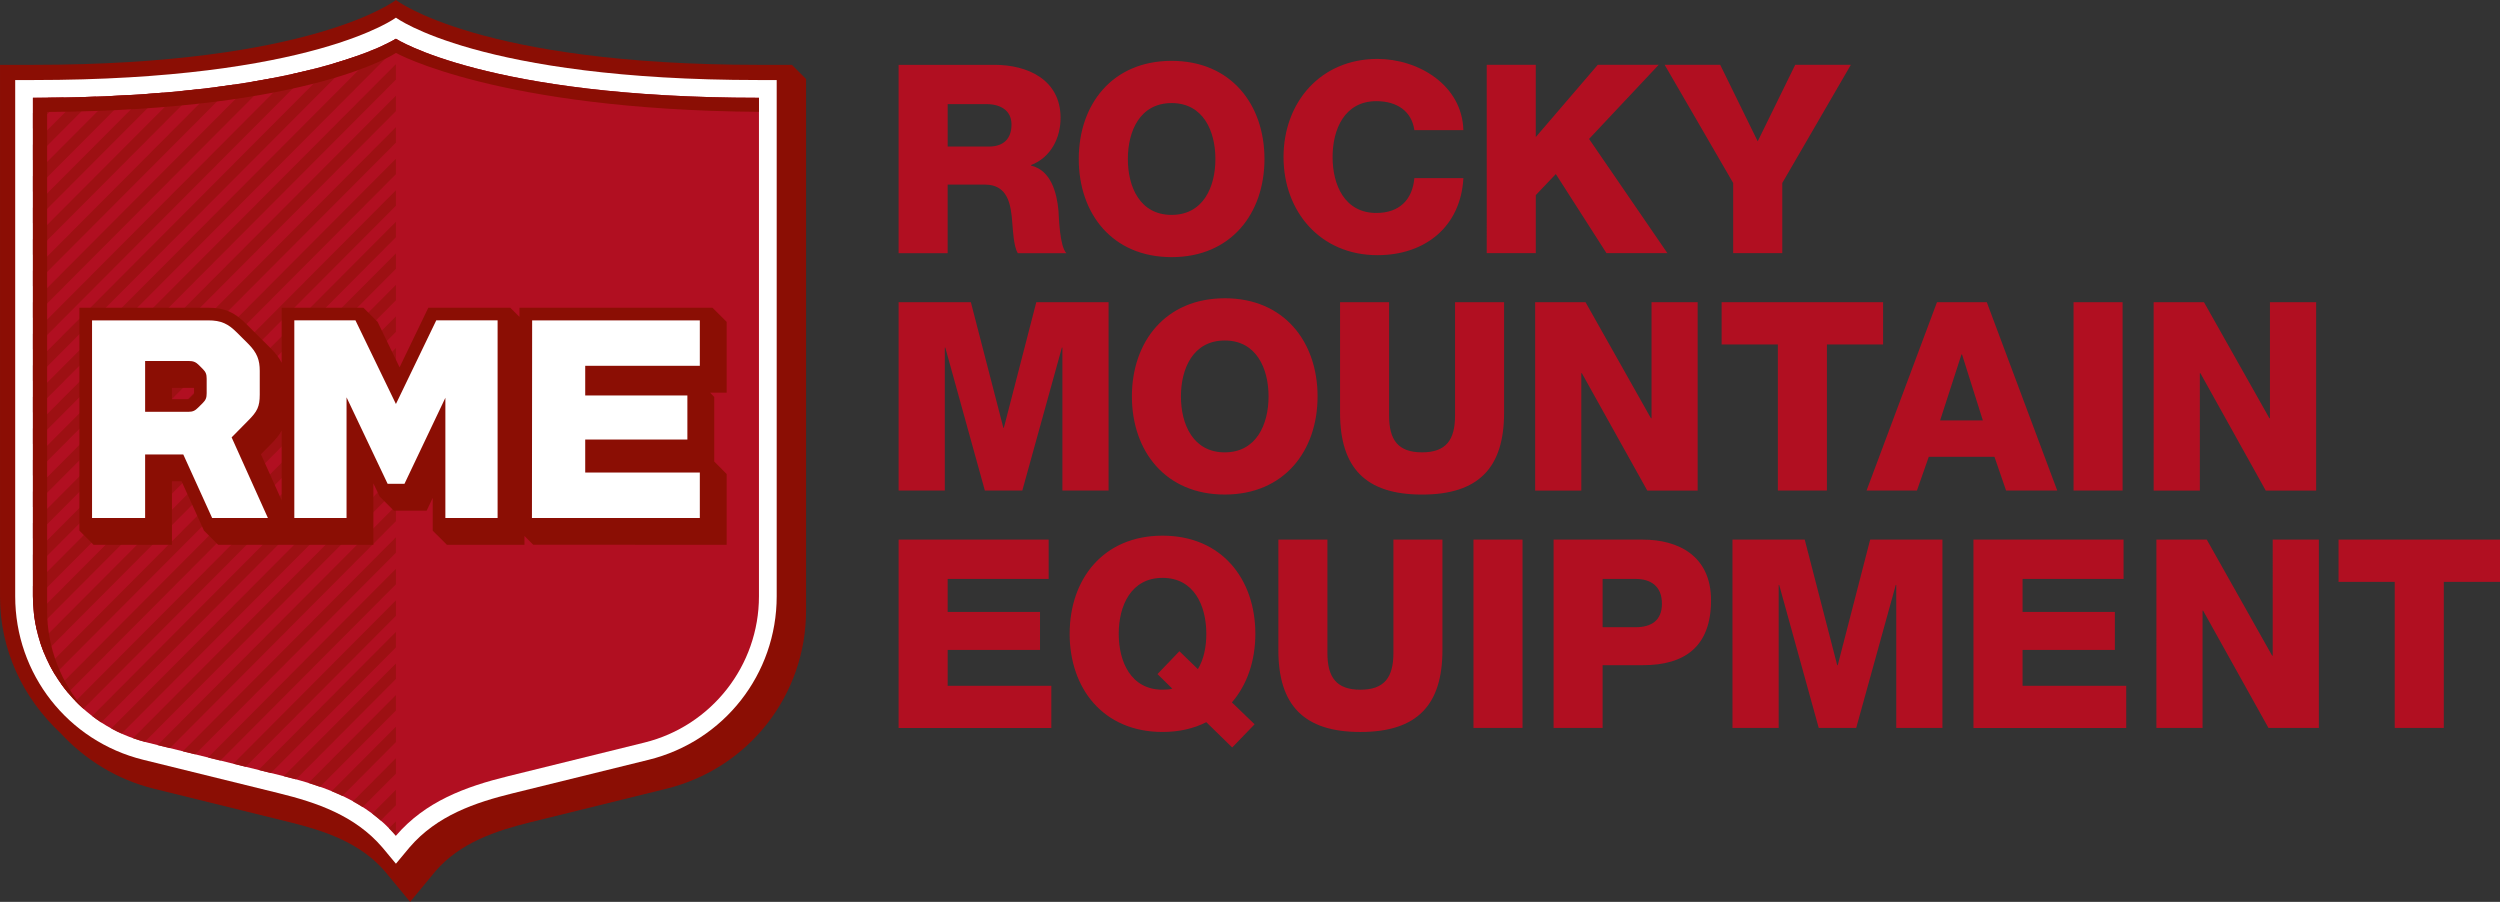 <svg xmlns="http://www.w3.org/2000/svg" xmlns:xlink="http://www.w3.org/1999/xlink" width="367.616" height="132.615" viewBox="0 0 367.616 132.615"><rect x="0" y="0" width="367.616" height="132.615" fill="#333333" stroke="none"/><defs><path id="a" d="M0 0h367.616v132.614H0z"/></defs><clipPath id="b"><use xlink:href="#a" overflow="visible"/></clipPath><path clip-path="url(#b)" fill="#B10F21" d="M132.136 9.534h14.118c4.887 0 9.698 2.21 9.698 7.796 0 2.98-1.435 5.815-4.344 6.944v.073c2.948.703 3.795 4 4.036 6.636.075 1.167.188 5.235 1.162 6.245h-7.138c-.624-.93-.737-3.652-.812-4.424-.194-2.792-.663-5.66-4.037-5.66h-5.47v10.084h-7.214V9.534zm7.215 12.017h6.052c2.177 0 3.335-1.155 3.335-3.252 0-2.055-1.628-2.986-3.646-2.986h-5.74v6.24zM172.283 8.948c8.724 0 13.652 6.406 13.652 14.432 0 8.03-4.928 14.43-13.652 14.43-8.73 0-13.656-6.4-13.656-14.43 0-8.026 4.924-14.432 13.656-14.432m0 22.65c4.655 0 6.437-4.105 6.437-8.218 0-4.11-1.782-8.223-6.437-8.223-4.657 0-6.437 4.113-6.437 8.223 0 4.113 1.78 8.22 6.437 8.22M207.977 19.137c-.388-2.792-2.562-4.262-5.588-4.262-4.66 0-6.438 4.108-6.438 8.22 0 4.11 1.778 8.22 6.437 8.22 3.375 0 5.31-1.936 5.587-5.123h7.21c-.385 7.14-5.627 11.33-12.637 11.33-8.38 0-13.81-6.398-13.81-14.426 0-8.032 5.43-14.433 13.81-14.433 5.97 0 12.45 3.804 12.637 10.474h-7.21zM218.618 9.532h7.213v10.625l9.115-10.625h8.96l-10.24 10.898 11.52 16.795h-8.96l-7.448-11.634-2.946 3.1v8.535h-7.212M262.077 26.91v10.315h-7.22V26.91L244.78 9.53h8.17l5.514 11.25 5.515-11.25h8.18M132.138 44.438h10.624l4.777 18.466h.074l4.77-18.466h10.63v27.698h-6.79V51.113h-.075l-5.822 21.023h-5.505L139 51.113h-.07v21.023h-6.792M180.1 43.858c8.724 0 13.644 6.402 13.644 14.433 0 8.028-4.92 14.43-13.645 14.43-8.732 0-13.657-6.4-13.657-14.43S171.367 43.86 180.1 43.86m0 22.656c4.646 0 6.437-4.117 6.437-8.223 0-4.108-1.79-8.225-6.438-8.225-4.658 0-6.447 4.117-6.447 8.226 0 4.107 1.79 8.224 6.446 8.224M221.17 60.69c0 8.032-3.685 12.034-12.064 12.034-8.376 0-12.057-4.002-12.057-12.033V44.44h7.212v16.68c0 3.575 1.32 5.396 4.844 5.396 3.53 0 4.854-1.82 4.854-5.396v-16.68h7.21V60.69zM225.74 44.438h7.408l9.62 17.07h.082V44.44h6.783v27.698h-7.405l-9.624-17.263h-.078v17.263h-6.786M276.9 50.648h-8.26v21.488h-7.212V50.648h-8.27v-6.21h23.743M284.824 44.44h7.328l10.358 27.693h-7.524l-1.71-4.963h-9.658l-1.74 4.963h-7.408l10.354-27.692zm.465 17.377h6.28l-3.06-9.694h-.084l-3.137 9.694zM304.908 44.438h7.213v27.698h-7.212zM316.685 44.438h7.402l9.624 17.07h.074V44.44h6.797v27.698h-7.41l-9.614-17.263h-.08v17.263h-6.79M132.138 79.35h22.065v5.776h-14.85v4.854h13.576v5.588h-13.577v5.273h15.24v6.204h-22.455M181.192 109.914l-3.808-3.722c-1.826.933-3.994 1.44-6.436 1.44-8.73 0-13.66-6.406-13.66-14.434 0-8.023 4.928-14.43 13.66-14.43 8.72 0 13.648 6.406 13.648 14.43 0 3.952-1.2 7.485-3.45 10.086l3.337 3.22-3.29 3.41zm-7.765-14.154l2.715 2.635c.895-1.475 1.242-3.33 1.242-5.196 0-4.11-1.782-8.224-6.436-8.224-4.655 0-6.444 4.113-6.444 8.223s1.79 8.22 6.444 8.22c.542 0 1.007-.03 1.433-.155l-2.176-2.14 3.223-3.365zM212.104 95.603c0 8.027-3.684 12.032-12.064 12.032-8.38 0-12.062-4.005-12.062-12.032V79.35h7.213v16.68c0 3.567 1.325 5.39 4.85 5.39 3.53 0 4.855-1.822 4.855-5.39V79.35h7.21v16.253zM216.668 79.35h7.213v27.694h-7.212zM228.448 79.35h13.144c5.158 0 10.01 2.365 10.01 8.92 0 6.864-3.92 9.542-10.01 9.542h-5.934v9.232h-7.21V79.35zm7.21 12.88h4.85c2.25 0 3.873-.936 3.873-3.452 0-2.604-1.663-3.648-3.87-3.648h-4.852v7.1zM254.753 79.35h10.627l4.773 18.462h.08l4.768-18.463h10.628v27.694h-6.79V86.017h-.073l-5.82 21.027h-5.507l-5.815-21.027h-.077v21.027h-6.793M290.188 79.35h22.073v5.776H297.41v4.854h13.573v5.588H297.41v5.273h15.244v6.204h-22.464M317.09 79.35h7.41l9.612 17.067h.08V79.35h6.79v27.694h-7.41l-9.618-17.256h-.077v17.256h-6.786M367.616 85.56h-8.265v21.484h-7.215V85.56h-8.262v-6.214h23.743"/><path clip-path="url(#b)" fill="#8B0E04" d="M116.443 9.535H111.6C70.41 9.535 58.22 0 58.22 0S46.036 9.535 4.84 9.535H.002V87.69c0 7.906 3.332 14.902 8.942 20.162 3.56 3.84 8.25 6.79 13.673 8.125l19.99 4.927c5.13 1.266 10.378 3.017 13.992 7.228l3.707 4.483 3.708-4.483c3.614-4.21 8.864-5.962 13.995-7.228l19.986-4.927c12.093-2.974 20.535-13.755 20.535-26.203V11.618l-2.087-2.083"/><path clip-path="url(#b)" fill="#FFF" d="M58.22 127.006l2.012-2.415c4.026-4.686 9.66-6.583 15.155-7.938l19.99-4.928c11.086-2.733 18.833-12.612 18.833-24.033V11.77h-2.61c-41.12 0-53.38-9.175-53.38-9.175S45.96 11.77 4.84 11.77H2.235v75.92c0 11.422 7.744 21.3 18.83 24.034l19.99 4.928c5.492 1.355 11.128 3.253 15.154 7.94l2.01 2.414"/><path clip-path="url(#b)" fill="#B10F21" d="M58.22 122.893c4.307-5.02 10.128-7.196 16.548-8.77l19.986-4.93c9.88-2.435 16.848-11.332 16.848-21.498V14.38c-39.972 0-53.38-8.683-53.38-8.683S44.81 14.38 4.84 14.38v73.314c0 10.166 6.97 19.063 16.852 21.5l19.986 4.927c6.415 1.577 12.24 3.755 16.543 8.773"/><path clip-path="url(#b)" fill="#9D1013" d="M5.4 92.552c-.142-.633-.257-1.275-.343-1.93L58.22 37.257v2.27L5.4 92.553M4.842 69.917V67.64l53.375-53.574v2.275"/><path clip-path="url(#b)" fill="#C17960" d="M49.077 9.333l.003-.003c1.253-.37 2.357-.73 3.334-1.075l-.003.003c-.972.344-2.082.706-3.333 1.075"/><path clip-path="url(#b)" fill="#9D1013" d="M4.842 55.998v-2.27L49.075 9.33c1.253-.366 2.362-.728 3.336-1.072L4.843 55.998"/><path clip-path="url(#b)" fill="#C17960" d="M56.337 6.682l.004-.003c1.278-.595 1.872-.97 1.88-.978-.048.027-.64.403-1.883.98"/><path clip-path="url(#b)" fill="#9D1013" d="M4.842 60.64v-2.272L56.335 6.682c1.246-.575 1.836-.95 1.882-.98V7.07L4.842 60.64M4.842 74.555V72.28l53.375-53.576v2.27M4.842 79.192V76.92l53.375-53.58v2.272M4.873 88.44c-.007-.25-.033-.497-.033-.75V86.2l53.377-53.584v2.27L4.873 88.44M4.842 83.833v-2.27l53.375-53.58v2.27"/><path clip-path="url(#b)" fill="#C17960" d="M37.42 11.966c.873-.15 1.703-.304 2.512-.458l-.003.003c-.807.158-1.644.31-2.51.456"/><path clip-path="url(#b)" fill="#9D1013" d="M4.842 46.723v-2.27L37.17 12.01c.085-.016.167-.03.25-.043.866-.147 1.7-.297 2.508-.45L4.842 46.722"/><path clip-path="url(#b)" fill="#C17960" d="M21.502 13.82v-.002c.842-.056 1.653-.12 2.455-.188l-.003.003c-.802.068-1.618.132-2.452.188"/><path clip-path="url(#b)" fill="#9D1013" d="M4.842 32.81v-2.27l16.66-16.718c.834-.058 1.654-.123 2.453-.187L4.842 32.81"/><path clip-path="url(#b)" fill="#C17960" d="M42.886 10.907l.003-.003c1.05-.23 2.03-.46 2.96-.697l-.008.007c-.925.232-1.91.464-2.956.693"/><path clip-path="url(#b)" fill="#9D1013" d="M4.842 51.36v-2.27l38.046-38.183c1.045-.23 2.028-.463 2.957-.695L4.842 51.362"/><path clip-path="url(#b)" fill="#C17960" d="M11.796 14.288l.004-.003c.795-.02 1.57-.047 2.34-.075l-.006.003c-.765.028-1.546.052-2.338.075"/><path clip-path="url(#b)" fill="#9D1013" d="M4.842 23.537v-2.27l6.956-6.98c.79-.02 1.57-.045 2.336-.072l-9.292 9.322"/><path clip-path="url(#b)" fill="#C17960" d="M7.094 14.368l.007-.007c.773-.002 1.54-.013 2.292-.027l-.004.007c-.755.01-1.518.02-2.294.028"/><path clip-path="url(#b)" fill="#9D1013" d="M4.842 18.9v-2.272l2.254-2.257c.772-.006 1.538-.017 2.29-.03L4.84 18.9"/><path clip-path="url(#b)" fill="#C17960" d="M16.594 14.11l.003-.004c.81-.038 1.61-.08 2.392-.124l-.006.004c-.782.045-1.577.085-2.39.124"/><path clip-path="url(#b)" fill="#9D1013" d="M4.842 28.174v-2.27L16.596 14.11c.81-.04 1.604-.084 2.387-.125L4.843 28.174M6.512 96.075c-.225-.545-.426-1.097-.608-1.663L58.22 41.89v2.27L6.51 96.076"/><path clip-path="url(#b)" fill="#C17960" d="M26.543 13.4l.005-.003c.865-.088 1.706-.177 2.528-.27l-.007.007c-.82.093-1.663.18-2.527.266"/><path clip-path="url(#b)" fill="#9D1013" d="M4.842 37.45v-2.276L26.545 13.4c.86-.086 1.707-.17 2.526-.266L4.843 37.45"/><path clip-path="url(#b)" fill="#C17960" d="M31.752 12.812l.003-.003c.9-.12 1.78-.24 2.626-.363l-.002.003c-.85.126-1.724.242-2.626.362"/><path clip-path="url(#b)" fill="#9D1013" d="M4.842 42.086v-2.27L31.75 12.81c.903-.116 1.78-.238 2.628-.362L4.842 42.086M4.842 65.28V63L58.217 9.433v2.274"/><path clip-path="url(#b)" fill="#C17960" d="M50.34 117.04c-.517-.24-1.04-.48-1.572-.696l.004-.007c.533.217 1.06.448 1.578.692l-.01.01"/><path clip-path="url(#b)" fill="#9D1013" d="M50.35 117.03c-.52-.245-1.043-.473-1.577-.693l9.444-9.484v2.27l-7.868 7.906"/><path clip-path="url(#b)" fill="#C17960" d="M43.52 114.603c-.558-.15-1.115-.3-1.682-.443.566.14 1.127.286 1.686.44l-.003.003"/><path clip-path="url(#b)" fill="#9D1013" d="M43.524 114.596c-.557-.153-1.12-.297-1.688-.44-.037-.007-.07-.018-.112-.024l16.493-16.567v2.274l-14.693 14.756"/><path clip-path="url(#b)" fill="#C17960" d="M47.048 115.705c-.562-.2-1.127-.39-1.704-.566l.01-.012c.577.18 1.146.363 1.705.56l-.012.017"/><path clip-path="url(#b)" fill="#9D1013" d="M47.06 115.69c-.56-.195-1.13-.384-1.706-.562l12.864-12.92v2.275L47.06 115.69"/><path clip-path="url(#b)" fill="#C17960" d="M39.834 113.667l-1.817-.447 1.817.447z"/><path clip-path="url(#b)" fill="#9D1013" d="M39.834 113.667l-1.817-.448 20.2-20.294V95.2l-18.383 18.467"/><path clip-path="url(#b)" fill="#C17960" d="M55.97 120.667c-.408-.353-.813-.713-1.238-1.03h.003c.425.317.844.653 1.256 1.013l-.02.017"/><path clip-path="url(#b)" fill="#9D1013" d="M55.99 120.646c-.41-.354-.827-.688-1.257-1.014l3.484-3.498v2.275l-2.228 2.236"/><path clip-path="url(#b)" fill="#C17960" d="M53.32 118.685c-.466-.297-.942-.576-1.425-.842l.018-.018c.482.266.956.545 1.42.846l-.014.015"/><path clip-path="url(#b)" fill="#9D1013" d="M53.335 118.667c-.465-.297-.938-.576-1.424-.842l6.306-6.336v2.274l-4.88 4.903M8.07 99.154c-.29-.476-.56-.96-.813-1.457l50.96-51.17v2.276L8.07 99.153M36.124 112.75l-1.82-.446 23.913-24.022v2.275"/><path clip-path="url(#b)" fill="#C17960" d="M58.217 122.89c-.33-.385-.687-.725-1.035-1.077l.023-.024c.347.35.684.715 1.012 1.1"/><path clip-path="url(#b)" fill="#9D1013" d="M58.217 122.89c-.33-.385-.666-.75-1.012-1.102l1.012-1.018v2.12M12.27 104.217c-.4-.36-.784-.73-1.156-1.114l47.104-47.297v2.27l-45.947 46.14M14.884 106.234c-.455-.297-.895-.615-1.325-.947l44.656-44.84v2.27l-43.332 43.517M17.877 107.87c-.516-.238-1.022-.486-1.517-.755l41.857-42.03v2.274l-40.34 40.51M9.998 101.86c-.348-.417-.676-.844-.99-1.284L58.22 51.17v2.27l-48.22 48.42"/><path clip-path="url(#b)" fill="#C17960" d="M24.99 110.008l-1.817-.447v-.003"/><path clip-path="url(#b)" fill="#9D1013" d="M24.992 110.008l-1.82-.447 35.045-35.194v2.27M21.293 109.08c-.587-.158-1.166-.333-1.73-.54l38.653-38.814v2.27L21.293 109.08"/><path clip-path="url(#b)" fill="#C17960" d="M28.702 110.923l-1.817-.447 1.817.447z"/><path clip-path="url(#b)" fill="#9D1013" d="M28.702 110.923l-1.818-.447 31.333-31.47v2.273l-29.515 29.643M32.41 111.835l-1.816-.447L58.22 83.64v2.276"/><path clip-path="url(#b)" fill="#8B0E04" d="M6.926 89.774v-73.31c38.92-.267 51.298-8.68 51.298-8.68s14.962 8.368 53.377 8.662V14.38C71.63 14.38 58.22 5.7 58.22 5.7s-13.408 8.676-53.38 8.676V87.69c0 6.553 2.902 12.567 7.604 16.673-3.452-3.938-5.518-9.074-5.518-14.59M58.198 122.87l.02.023.005-.004"/><path clip-path="url(#b)" fill="#8B0E04" d="M106.854 47.332l-2.086-2.083h-28.38l-.003 1.345-1.35-1.346H62.983l-4.227 8.764-3.234-6.682-2.085-2.083H41.418v8.1c-.358-.702-.853-1.363-1.522-2.034L36.19 47.62c-1.754-1.752-3.218-2.37-5.593-2.37H11.674V78.03l2.083 2.083H25.287V70.77H26.7l3.297 7.262 2.086 2.083H54.907V71.078l.41.867.51 1.062 2.082 2.083h4.83l.89-1.877v4.819l2.087 2.083h11.405v-1.3l1.284 1.282 28.448.018v-10.41l-1.828-1.842v-9.488l-.61-.636h2.438V47.33zM28.528 57.82v.1l-.04.036-.66.657-.084.087H25.286v-1.67h3.243v.79zm12.89 15.76l-3.05-6.783 1.54-1.562c.65-.657 1.145-1.244 1.51-1.898V73.58z"/><path clip-path="url(#b)" fill="#FFF" d="M34.06 64.315l2.435-2.47c1.328-1.33 1.7-2.035 1.7-3.824v-3.48c0-1.582-.372-2.662-1.7-3.99l-1.622-1.618c-1.33-1.328-2.326-1.824-4.276-1.824H13.535V76.17h7.805v-9.345h5.61l4.245 9.345h8.2L34.06 64.315zM21.34 53.083h6.434c.666 0 1.042.165 1.492.622l.544.545c.456.454.58.786.58 1.45v2.118c0 .664-.124.993-.58 1.45l-.67.664c-.454.458-.785.625-1.448.625H21.34v-7.474zM65.49 58.494V76.17h7.68V47.107h-9.02l-5.93 12.3-5.952-12.3h-8.99v29.06h7.68V58.424L57 71.143h2.476M86.054 69.484v-4.857h15.023v-6.472H86.054V53.79h16.852v-6.678H78.25s-.015 28.684-.03 29.054h24.686v-6.682H86.054z"/></svg>